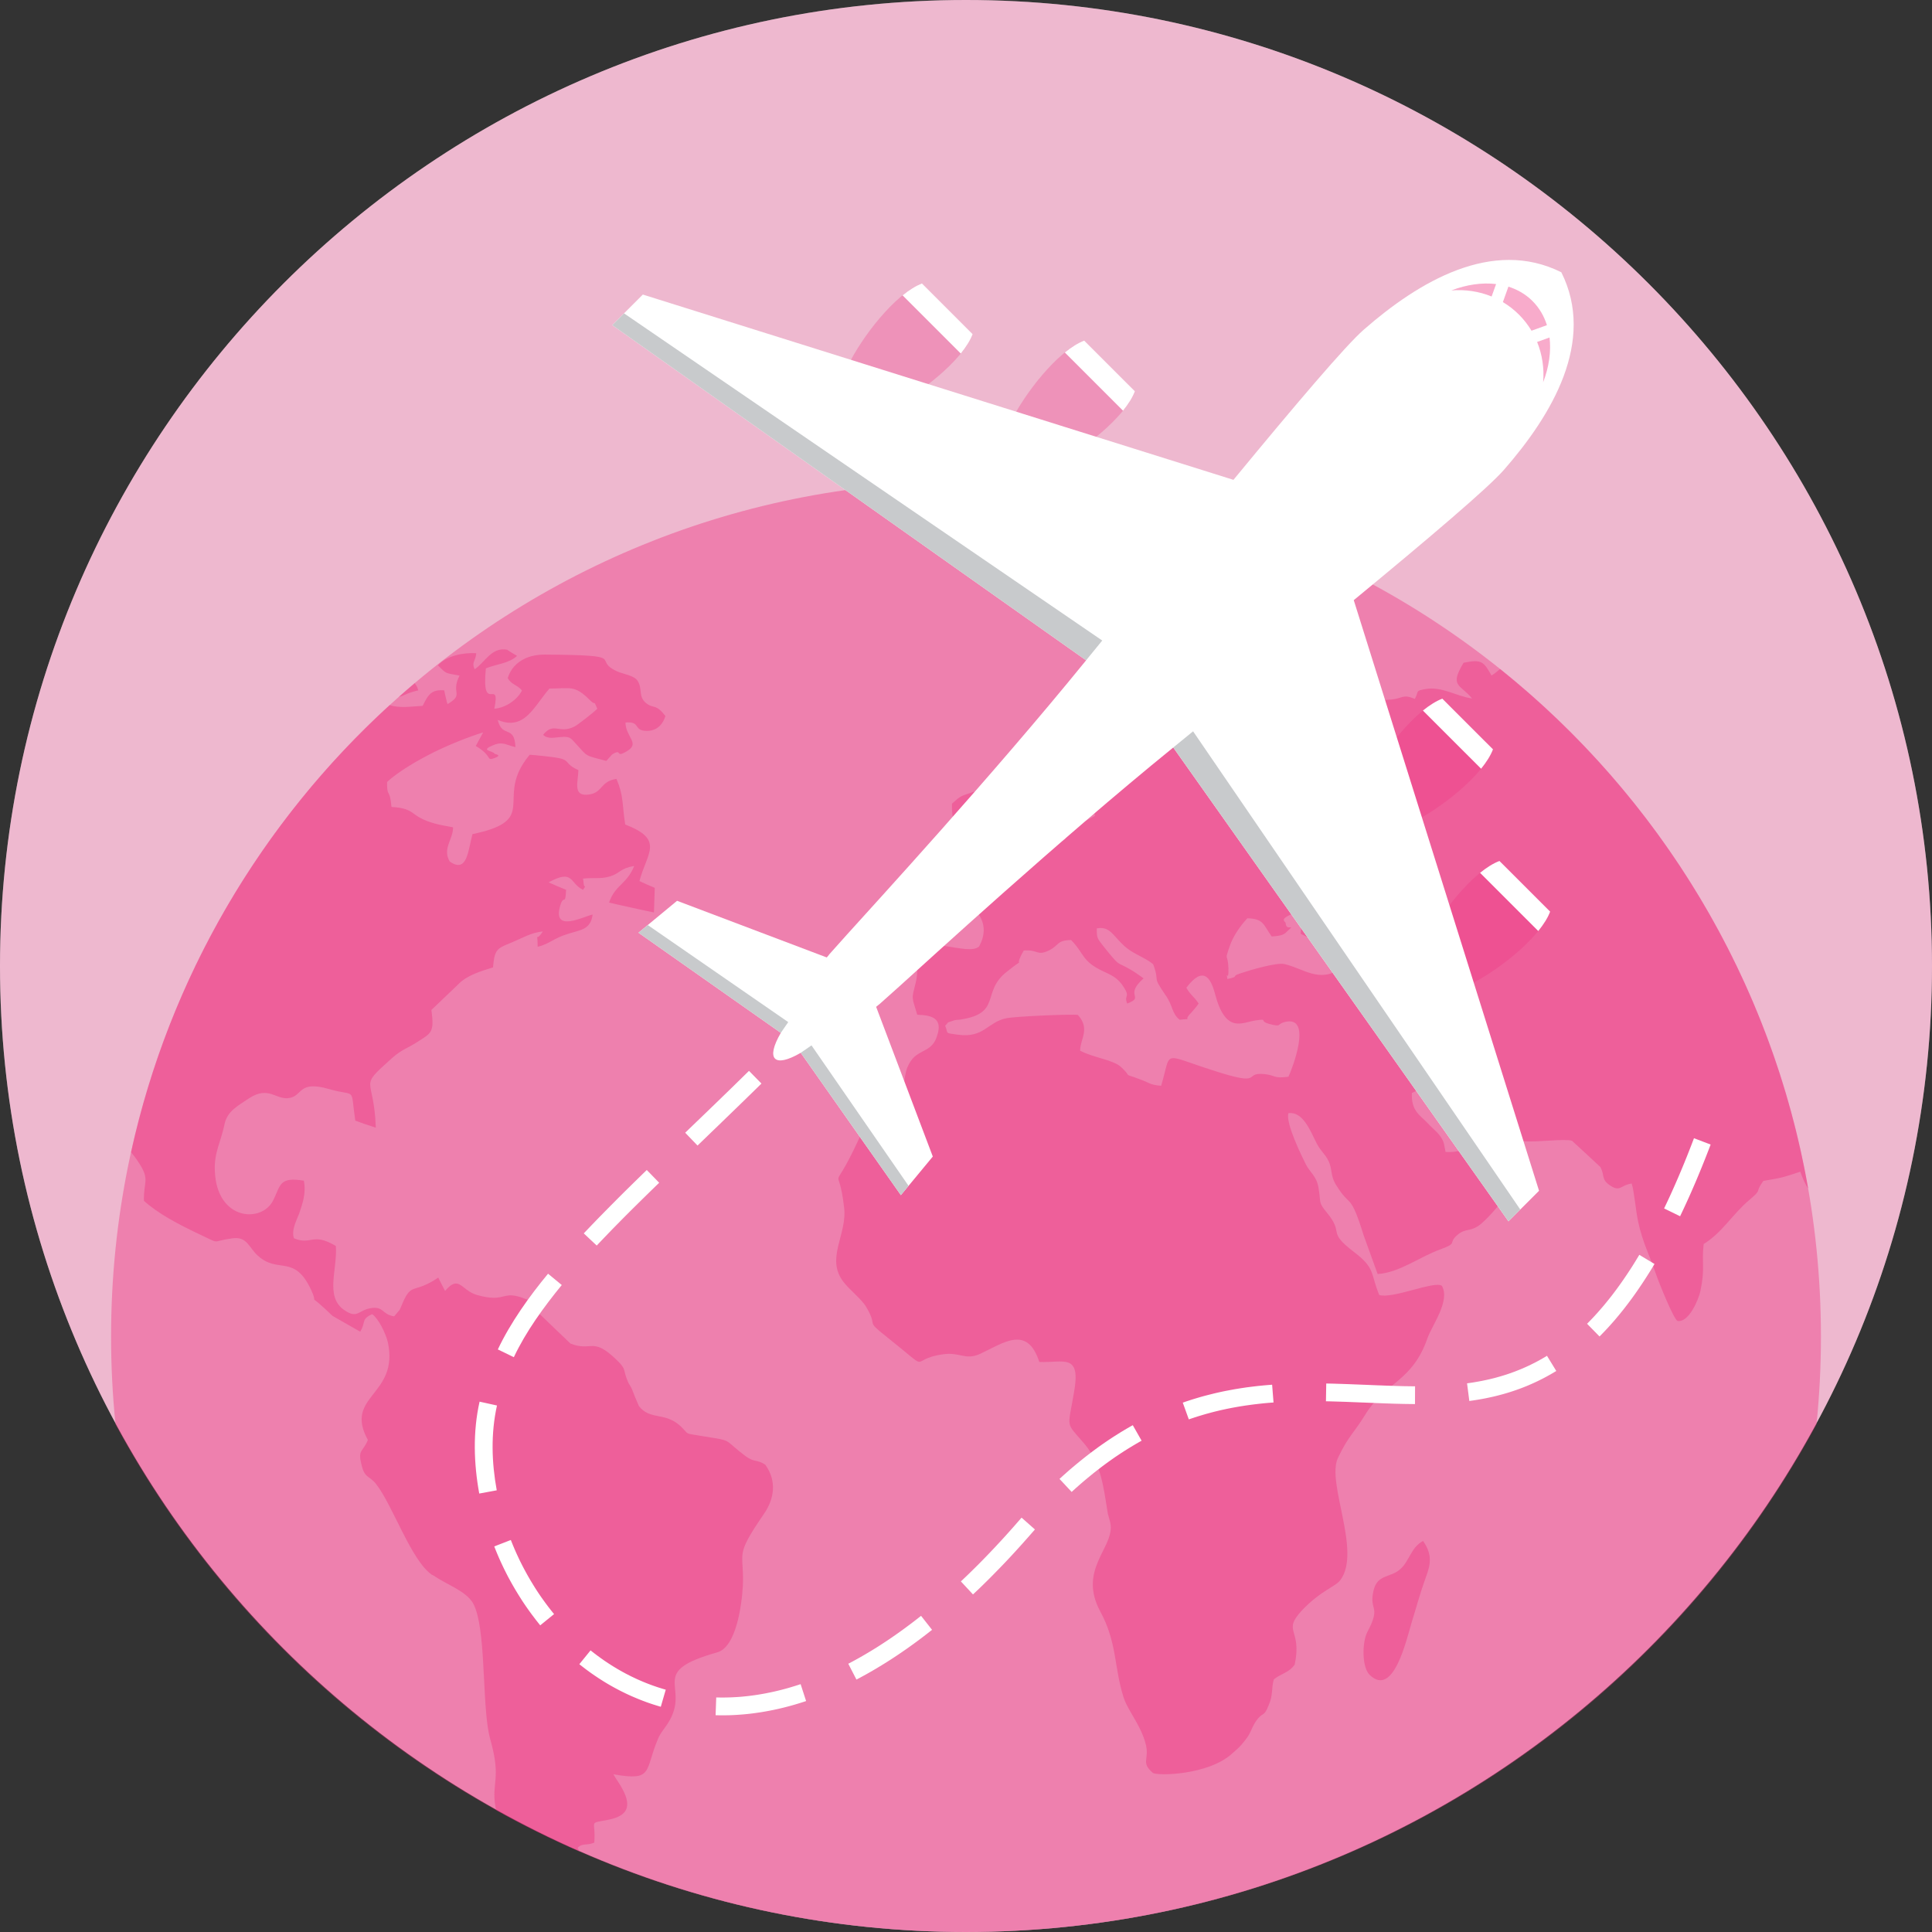 <svg width="104" height="104" viewBox="0 0 104 104" fill="none" xmlns="http://www.w3.org/2000/svg">
<rect x="0" y="0" width="104" height="104" fill="#333333" stroke="none"/>
<g clip-path="url(#clip0_443:4017)">
<path d="M52 104C80.641 104 104 80.64 104 52C104 23.359 80.641 0 52 0C23.359 0 0 23.36 0 52C0 80.64 23.36 104 52 104Z" fill="white"/>
<path d="M52 104C80.641 104 104 80.64 104 52C104 23.359 80.641 0 52 0C23.359 0 0 23.36 0 52C0 80.64 23.36 104 52 104Z" fill="#C30052" fill-opacity="0.28"/>
<path d="M52.001 25.928C77.419 25.928 98.022 46.532 98.022 71.95C98.022 73.546 97.941 75.122 97.783 76.675C88.995 92.945 71.79 104 52.001 104C32.211 104 15.007 92.946 6.219 76.676C6.06 75.123 5.979 73.546 5.979 71.95C5.979 46.531 26.584 25.928 52.001 25.928Z" fill="#ED2E7E" fill-opacity="0.4"/>
<path d="M80.754 36.017C89.312 42.874 95.368 52.722 97.334 63.98C97.195 63.767 97.053 63.487 96.911 63.072C96.012 63.367 95.983 63.391 94.922 63.568L94.875 63.633C94.453 64.234 94.896 63.98 94.154 64.606C93.272 65.349 92.696 66.364 91.709 66.965C91.59 68.016 91.797 68.252 91.532 69.502C91.429 69.963 90.913 71.201 90.308 71.107C90.117 71.071 89.306 69.066 89.115 68.511C88.791 67.567 88.423 66.871 88.187 65.786C88.055 65.207 87.966 64.098 87.834 63.709C87.2 63.802 87.228 64.205 86.624 63.78C86.197 63.472 86.39 63.284 86.152 62.824C85.652 62.352 85.136 61.88 84.621 61.408C84.222 61.279 82.691 61.502 82.041 61.431C80.878 61.324 80.775 61.396 80.083 60.464C78.859 60.524 78.963 60.983 77.769 59.956C76.988 59.296 77.135 58.234 76.001 58.835C75.958 59.803 76.429 60.017 76.856 60.464C77.165 60.806 77.548 61.042 77.71 61.502C77.725 61.515 77.799 61.95 77.814 62.009C78.919 62.081 79.183 61.55 79.788 61.102C80.378 61.656 79.803 61.751 80.657 62.187C81.335 62.53 81.203 62.329 81.643 62.883C81.865 63.626 80.127 65.644 79.551 66.01C79.109 66.293 78.875 66.128 78.476 66.456C77.887 66.954 78.55 66.882 77.519 67.259C76.414 67.661 75.323 68.51 74.159 68.581C73.909 67.896 73.659 67.201 73.408 66.505C72.671 64.133 72.7 65.054 71.948 63.827C71.594 63.295 71.742 62.953 71.506 62.481C71.343 62.128 71.094 61.974 70.872 61.538C70.534 60.866 70.137 59.816 69.355 59.922C69.193 60.452 70.076 62.246 70.297 62.682C70.518 63.119 70.872 63.308 70.975 63.933C71.122 64.794 70.946 64.687 71.417 65.265C72.405 66.455 71.373 66.244 72.906 67.411C74.054 68.286 73.76 68.544 74.246 69.713C74.998 69.925 77.237 68.924 77.619 69.218C78.076 70.031 77.09 71.329 76.84 72.037C76.014 74.409 74.57 74.374 73.465 76.191C72.862 77.171 72.581 77.3 72.021 78.481C71.387 79.814 73.302 83.507 72.154 85.053C71.904 85.406 71.093 85.619 70.077 86.694C69.001 87.861 70.106 87.661 69.693 89.607C69.37 90.055 68.972 90.078 68.574 90.398C68.427 90.857 68.545 91.222 68.294 91.79C68.028 92.474 67.985 92.108 67.6 92.663C67.321 93.099 67.351 93.276 67.026 93.677C66.747 94.044 66.598 94.148 66.335 94.386C65.052 95.566 62.297 95.601 62.061 95.436C61.412 94.882 61.855 94.74 61.694 93.962C61.536 93.277 61.173 92.703 60.87 92.175L60.839 92.121C60.693 91.862 60.559 91.613 60.485 91.377C59.954 89.701 60.147 88.429 59.219 86.729C58.054 84.534 59.866 83.39 59.792 82.151C59.763 81.82 59.646 81.62 59.615 81.36C59.394 79.991 59.263 78.765 58.349 77.69C57.346 76.523 57.479 76.935 57.803 75.013C58.215 72.806 57.273 73.372 55.946 73.314C55.297 71.309 54.03 72.286 52.763 72.877C51.967 73.242 51.673 72.771 50.773 72.901C48.769 73.172 50.346 74.034 47.664 71.91C46.544 71.025 47.295 71.473 46.633 70.364C46.413 69.962 45.734 69.432 45.424 69.03C44.408 67.756 45.616 66.469 45.439 65.007C45.129 62.293 44.687 64.652 46.205 61.372C47.002 59.626 48.209 59.615 48.52 58.836C48.785 58.14 48.608 57.644 49.109 57.007C49.551 56.488 50.185 56.594 50.436 55.78C50.789 54.777 50.111 54.649 49.375 54.623C49.066 53.573 49.066 53.832 49.3 52.865C49.434 52.322 49.316 52.062 49.434 51.52C49.728 50.163 52.042 51.508 52.705 50.953C53.014 50.375 53.059 49.809 52.705 49.254C52.336 48.699 51.85 48.77 51.6 48.24C52.16 47.862 51.747 48.193 52.233 48.086C52.808 47.956 52.733 47.79 53.412 47.662C54.017 47.542 54.401 46.989 54.989 46.612C55.828 46.069 55.431 45.584 56.448 45.42C58.083 45.136 57.022 45.184 57.2 43.661C57.45 43.568 57.685 43.46 57.92 43.355C58.436 44.027 57.788 43.756 58.407 44.204C58.569 44.11 58.76 44.016 58.938 43.922C58.848 43.19 58.511 43.331 58.289 42.424C57.478 42.553 57.184 43.237 56.536 42.99C55.902 42.754 55.873 41.845 55.902 41.09C56.138 40.524 57.316 40.217 57.772 40.075C58.511 39.827 58.406 39.332 59.084 38.658C59.968 37.773 59.319 38.67 59.747 37.527C60.72 37.49 60.263 37.455 60.837 37.161L60.866 37.15L60.925 37.125C61.265 36.972 61.707 36.937 62.149 36.784C63.769 36.242 64.432 36.513 65.611 36.995C66.524 37.373 69.28 37.384 69.486 38.542C68.824 39.236 68.19 38.73 67.232 38.79C67.408 39.686 67.481 39.686 68.293 39.933C68.426 39.508 68.234 39.674 68.455 39.402C68.721 39.461 68.986 39.508 69.251 39.557C69.517 38.648 69.826 38.778 70.726 38.671C70.577 38.045 70.415 38.223 70.754 37.728C71.684 37.823 70.931 37.741 71.388 38.484C72.036 38.4 72.671 37.681 73.568 37.587C74.128 37.528 74.099 37.741 74.894 37.657C75.542 37.587 75.512 37.35 76.162 37.622C76.397 37.185 76.162 37.197 76.737 37.091C77.62 36.938 78.387 37.48 79.241 37.599C78.609 36.821 78.003 36.973 78.785 35.676C79.772 35.475 79.86 35.617 80.288 36.361C80.53 36.225 80.633 36.088 80.753 36.018L80.754 36.017ZM31.192 99.665C29.66 98.995 28.166 98.253 26.715 97.445C26.697 97.384 26.681 97.319 26.667 97.243C26.446 95.932 27.006 95.79 26.386 93.607C25.98 92.163 26.143 88.743 25.713 86.989C25.645 86.71 25.56 86.472 25.458 86.291C25.061 85.632 24.087 85.325 23.308 84.793C23.263 84.783 23.234 84.77 23.22 84.746C22.144 83.991 21.127 81.029 20.272 79.921C19.875 79.389 19.625 79.625 19.447 78.788C19.256 78.021 19.55 78.152 19.802 77.513C18.49 75.106 21.496 75.141 20.878 72.251C20.745 71.72 20.363 70.977 20.038 70.742C19.419 71.013 19.713 71.165 19.389 71.685C18.889 71.401 18.388 71.117 17.902 70.836C16.384 69.372 17.194 70.433 16.768 69.478C15.854 67.472 14.983 68.594 13.893 67.603C13.406 67.189 13.318 66.54 12.509 66.659C11.285 66.824 11.963 67.013 10.696 66.422C9.62 65.914 8.501 65.325 7.748 64.64C7.719 63.578 8.103 63.53 7.44 62.54C7.322 62.356 7.19 62.186 7.056 62.022C9.129 52.589 14.094 44.241 20.977 37.955C21.512 38.142 22.219 38.019 22.75 37.997C22.94 37.644 23.058 37.336 23.398 37.206C23.53 37.16 23.693 37.148 23.913 37.16C23.942 37.335 23.987 37.513 24.032 37.69C24.032 37.703 24.061 37.82 24.047 37.797C24.061 37.772 24.076 37.867 24.09 37.902C25.019 37.359 24.238 37.347 24.738 36.368C23.957 36.214 24.061 36.308 23.574 35.812C24.047 35.294 24.958 35.116 25.637 35.164C25.592 35.637 25.371 35.625 25.549 36.025C26.08 35.695 26.448 34.811 27.302 34.975C27.464 35.093 27.657 35.2 27.833 35.306C27.39 35.718 26.728 35.743 26.154 35.978C25.902 38.54 26.964 36.392 26.61 38.15C27.243 38.103 27.862 37.643 28.097 37.171C27.862 36.864 27.522 36.864 27.332 36.498C27.48 36.026 27.797 35.669 28.246 35.456C28.549 35.312 28.911 35.236 29.322 35.236C34.007 35.271 31.782 35.483 33.227 36.145C33.55 36.285 34.124 36.358 34.317 36.64C34.611 37.089 34.332 37.513 34.803 37.867C35.215 38.174 35.275 37.855 35.82 38.541C35.703 38.929 35.422 39.331 34.848 39.343C34.052 39.354 34.523 38.811 33.669 38.894C33.685 39.696 34.479 40.003 33.742 40.44C33.093 40.83 33.505 40.299 33.02 40.57C33.005 40.582 32.961 40.606 32.947 40.618C32.918 40.641 32.888 40.677 32.873 40.7C32.785 40.795 32.711 40.878 32.638 40.961C31.46 40.641 31.681 40.784 30.973 40.005C30.709 39.711 30.664 39.639 30.192 39.675C29.898 39.686 29.515 39.816 29.235 39.557C29.81 38.837 30.09 39.533 30.93 39.107C31.077 39.036 32.005 38.317 32.153 38.151C31.903 37.584 32.123 38.056 31.756 37.691C30.931 36.854 30.693 37.065 29.576 37.065C29.052 37.668 28.659 38.414 28.088 38.741C27.743 38.939 27.333 38.984 26.791 38.752C27.041 39.768 27.689 38.989 27.747 40.215C27.32 40.133 27.099 39.92 26.657 40.074C25.714 40.427 26.554 40.392 26.627 40.581C26.627 40.593 27.069 40.64 26.627 40.805C26.14 40.982 26.553 40.711 25.611 40.156C25.743 39.921 25.877 39.673 26.009 39.425C25.243 39.662 24.285 40.039 23.387 40.475C22.369 40.983 21.412 41.562 20.837 42.092C20.822 42.977 20.984 42.386 21.073 43.438C22.443 43.52 22.001 43.931 23.372 44.322C23.635 44.394 23.976 44.464 24.389 44.535C24.389 45.196 23.799 45.691 24.21 46.376C25.168 47.047 25.197 45.738 25.434 44.901C28.677 44.224 27.114 43.271 27.952 41.486C28.078 41.22 28.256 40.936 28.513 40.629C28.763 40.641 29.779 40.748 30.001 40.794C30.738 40.923 30.34 41.101 31.136 41.455C31.121 42.093 30.798 42.918 31.74 42.765C32.463 42.637 32.301 42.069 33.184 41.927C33.581 42.86 33.479 43.261 33.655 44.382C35.777 45.208 34.834 45.88 34.421 47.427C34.687 47.556 34.966 47.675 35.246 47.792C35.232 48.241 35.216 48.678 35.202 49.115C35.158 49.115 32.932 48.63 32.786 48.584C33.124 47.616 33.743 47.604 34.141 46.614C33.346 46.755 33.404 47.002 32.83 47.179C32.315 47.333 31.917 47.226 31.372 47.298C31.18 47.934 31.357 46.742 31.417 47.556C31.446 47.863 31.594 47.569 31.387 47.898C30.649 47.556 30.901 46.754 29.53 47.496C29.839 47.638 30.148 47.768 30.473 47.898C30.43 48.805 30.356 48.121 30.164 48.724C29.692 50.269 31.445 49.313 31.903 49.231C31.784 50.046 31.283 50.046 30.576 50.269C29.796 50.505 29.56 50.824 28.941 50.966C28.941 49.998 28.794 50.812 29.22 50.14C28.601 50.199 28.144 50.482 27.555 50.73L27.497 50.753C26.74 51.062 26.625 51.108 26.538 52.075C25.89 52.275 25.138 52.501 24.681 52.973C24.225 53.409 23.767 53.844 23.325 54.269C23.282 54.305 23.25 54.341 23.223 54.364C23.386 55.579 23.223 55.603 22.485 56.076C21.867 56.476 21.66 56.465 21.086 56.972C19.244 58.624 20.129 57.856 20.23 60.701C19.848 60.584 19.48 60.453 19.126 60.324C18.846 58.435 19.228 59.062 17.711 58.624C16.075 58.153 16.296 58.955 15.618 59.096C14.867 59.26 14.498 58.411 13.408 59.12C12.805 59.532 12.23 59.803 12.082 60.534C11.906 61.42 11.508 62.067 11.566 63.048C11.671 65.704 14.086 65.856 14.706 64.617C15.117 63.792 15.015 63.343 16.356 63.555C16.488 64.264 16.282 64.782 16.104 65.326C15.987 65.644 15.662 66.222 15.825 66.66C16.783 67.049 16.812 66.317 18.079 67.072C18.169 68.334 17.505 69.749 18.477 70.481C19.228 71.036 19.273 70.54 19.935 70.423C20.672 70.294 20.54 70.754 21.218 70.86C21.601 70.388 21.439 70.684 21.69 70.104C22.132 69.103 22.25 69.574 23.296 68.961C23.398 68.902 23.487 68.842 23.591 68.772C23.708 69.019 23.841 69.256 23.958 69.492C24.724 68.583 24.812 69.468 25.697 69.716C26.078 69.82 26.348 69.857 26.557 69.86C27.2 69.87 27.266 69.557 28.143 69.868C28.247 69.916 28.379 69.951 28.498 69.987C28.512 69.987 28.556 70.01 28.556 70.035C28.572 70.047 28.615 70.082 28.63 70.095C28.777 70.259 28.793 70.425 28.91 70.602C29.514 71.18 30.119 71.758 30.708 72.324C31.871 72.785 31.871 71.922 33.198 73.208C33.758 73.739 33.507 73.728 33.816 74.412C33.861 74.519 33.95 74.624 34.008 74.754C34.126 75.073 34.258 75.379 34.391 75.686C34.995 76.477 35.82 75.981 36.66 76.796C37.146 77.267 36.778 77.126 37.853 77.314C39.518 77.585 38.871 77.433 40.138 78.388C40.624 78.742 40.741 78.541 41.198 78.848C41.832 79.733 41.67 80.689 41.14 81.468C39.504 83.851 40.063 83.461 39.989 85.35C39.93 86.434 39.621 88.677 38.604 88.948C34.906 89.987 37.057 90.707 36.085 92.535C35.805 93.055 35.598 93.184 35.422 93.598C34.686 95.32 35.201 95.899 33.02 95.509C33.227 95.874 33.094 95.626 33.3 95.957C33.949 96.96 34.052 97.716 32.725 97.962C31.62 98.174 32.092 97.962 31.989 99.189C31.561 99.366 31.37 99.189 31.09 99.472L31.194 99.666L31.192 99.665ZM21.481 37.504C21.766 37.466 21.765 37.343 22.512 37.161C22.453 36.914 22.408 36.914 22.35 36.82L22.327 36.773C22.043 37.013 21.76 37.258 21.481 37.505V37.504ZM60.867 51.187L60.838 51.166C60.735 51.096 60.633 51.025 60.545 50.943C59.896 50.364 59.762 49.846 59.042 49.975C59.026 50.518 59.101 50.541 59.365 50.896C60.367 52.146 60.058 51.722 60.838 52.182L60.867 52.199C61.052 52.305 61.266 52.453 61.56 52.666C60.558 53.549 61.486 53.644 60.867 53.939L60.838 53.953C60.778 53.976 60.721 54 60.677 54.023C60.469 53.504 60.926 53.752 60.396 52.997C60.102 52.608 59.822 52.489 59.365 52.275C58.215 51.733 58.363 51.309 57.656 50.601C56.859 50.625 57.038 50.873 56.478 51.156C55.8 51.485 55.903 51.098 55.107 51.167C54.459 52.313 55.386 51.357 54.208 52.3C52.793 53.397 53.958 54.542 51.689 54.885C51.527 54.909 51.468 54.885 51.306 54.943C50.878 55.096 51.128 54.967 50.878 55.215C51.07 55.664 50.805 55.592 51.571 55.699C52.971 55.886 53.148 55.026 54.165 54.813C54.665 54.707 57.804 54.577 58.025 54.636C58.702 55.392 58.143 55.923 58.143 56.559C58.881 56.948 59.926 57.043 60.354 57.445C60.84 57.904 60.605 57.833 60.84 57.916L60.869 57.925C60.959 57.95 61.087 57.996 61.312 58.082C61.901 58.282 61.871 58.4 62.505 58.447C63.08 56.523 62.489 56.724 65.26 57.608C68.148 58.554 66.851 57.691 68.075 57.821C68.68 57.881 68.517 58.068 69.357 57.962C69.518 57.632 70.712 54.635 69.165 55.013C68.708 55.13 69.018 55.295 68.369 55.13C67.692 54.955 68.34 54.824 67.589 54.929C66.851 55.036 65.968 55.685 65.393 53.455C65.173 52.652 64.774 51.957 63.861 53.171C64.097 53.584 64.259 53.62 64.523 54.021C64.45 54.138 64.2 54.434 64.112 54.529C63.611 55.024 64.319 54.788 63.507 54.894C63.066 54.563 63.155 54.139 62.727 53.549C61.975 52.45 62.461 52.959 62.078 51.908C61.777 51.644 61.277 51.446 60.869 51.186H60.867V51.187ZM76.605 82.952C75.957 83.283 75.868 84.039 75.382 84.463C74.852 84.947 74.144 84.724 73.938 85.62C73.673 86.74 74.38 86.398 73.6 87.861C73.32 88.403 73.305 89.76 73.733 90.162C75.014 91.4 75.707 88.275 76.001 87.295C76.223 86.599 76.429 85.809 76.665 85.159C76.9 84.463 77.239 83.85 76.605 82.952ZM74.483 50.032C74.586 51.473 75.44 52.027 76.045 52.687C75.972 53.372 75.809 53.195 75.824 54.15C76.546 54.671 77.075 54.988 78.02 54.73C78.153 53.573 77.784 53.631 77.431 52.841C77.49 52.746 77.651 52.629 77.681 52.606C77.947 52.252 77.814 52.746 77.947 52.145C77.255 51.922 76.135 51.212 76.047 50.282C76.386 50.011 76.283 50.175 76.532 50.011C77.078 49.656 76.666 50.198 76.989 49.597C76.71 49.054 76.4 48.96 75.723 49.231C75.428 49.349 74.647 49.904 74.484 50.033L74.483 50.032ZM68.456 50.411C68 49.774 68.029 49.454 67.145 49.431C66.792 49.809 66.379 50.375 66.188 50.953C65.893 51.826 66.1 51.224 66.129 52.169C66.114 52.203 66.129 52.252 66.129 52.287C66.114 52.853 65.98 52.18 66.07 52.7C66.763 52.557 66.233 52.569 66.749 52.404C67.235 52.239 68.723 51.791 69.151 51.898C70.167 52.133 71.021 52.936 72.171 52.133C72.111 51.107 70.874 50.717 70.019 50.268C70.064 49.325 70.314 50.068 70.255 49.159C69.96 49.147 69.783 49.1 69.503 49.218C68.84 49.513 69.209 49.596 69.209 49.702C69.238 50.209 69.872 49.596 69.195 50.222C69.003 50.386 68.693 50.386 68.457 50.411H68.456ZM51.245 43.261C51.217 44.913 51.791 44.357 52.336 45.173C52.086 45.869 52.041 45.326 51.762 46.045C51.512 46.647 51.82 46.105 51.658 47.154C52.086 47.178 52.719 47.025 53.279 46.977C54.076 46.906 54.06 46.836 54.34 46.021C53.899 45.479 53.457 44.936 53 44.394C52.424 43.519 53 44.122 52.823 43.39C52.691 43.13 52.572 42.872 52.455 42.611C51.688 42.872 51.762 42.801 51.245 43.261Z" fill="#ED2E7E" fill-opacity="0.4"/>
<path d="M80.368 40.337L79.923 39.892L78.086 38.055L77.64 37.609C76.191 38.159 74.376 40.535 73.66 42.035L73.883 42.258L75.72 44.095L75.943 44.318C77.442 43.601 79.819 41.788 80.368 40.338V40.337Z" fill="#ED2E7E" fill-opacity="0.27"/>
<path d="M80.368 40.337L79.922 39.892L78.085 38.055L77.64 37.609C77.305 37.737 76.952 37.961 76.595 38.249L79.728 41.381C80.016 41.026 80.24 40.672 80.368 40.338V40.337H80.368Z" fill="white"/>
<path d="M83.444 49.073L82.998 48.627L81.161 46.79L80.716 46.344C79.266 46.894 77.451 49.271 76.736 50.77L76.959 50.993L78.796 52.83L79.019 53.053C80.519 52.337 82.895 50.523 83.445 49.073H83.444Z" fill="#ED2E7E" fill-opacity="0.27"/>
<path d="M83.445 49.073L82.999 48.628L81.162 46.79L80.716 46.346C80.381 46.472 80.028 46.696 79.672 46.985L82.805 50.118C83.093 49.762 83.318 49.409 83.444 49.074V49.073H83.445Z" fill="white"/>
<path d="M58.365 18.334L58.81 18.78L60.647 20.617L61.093 21.062C60.543 22.512 58.167 24.326 56.668 25.043L56.444 24.82L54.607 22.983L54.384 22.759C55.101 21.261 56.914 18.884 58.364 18.334H58.365Z" fill="#ED2E7E" fill-opacity="0.27"/>
<path d="M58.364 18.334L58.81 18.78L60.647 20.617L61.093 21.062C60.966 21.397 60.742 21.751 60.453 22.107L57.32 18.974C57.676 18.685 58.029 18.461 58.364 18.334Z" fill="white"/>
<path d="M49.629 15.258L50.075 15.704L51.912 17.541L52.358 17.987C51.808 19.436 49.431 21.251 47.932 21.967L47.709 21.744L45.872 19.906L45.648 19.683C46.365 18.185 48.179 15.807 49.628 15.258L49.629 15.258Z" fill="#ED2E7E" fill-opacity="0.27"/>
<path d="M49.63 15.258L50.076 15.704L51.913 17.541L52.358 17.987C52.231 18.322 52.007 18.675 51.719 19.031L48.586 15.898C48.941 15.609 49.295 15.385 49.63 15.258Z" fill="white"/>
<path d="M43.104 56.672L48.494 64.335L50.213 62.257L47.163 54.199C47.546 53.868 46.826 54.523 48.401 53.107C49.975 51.69 56.892 45.331 63.157 40.238L81.201 65.745L82.847 64.1L72.873 32.307C76.95 28.947 80.104 26.266 80.954 25.295C83.552 22.327 85.902 18.368 84.047 14.657C80.335 12.801 76.377 15.152 73.409 17.749C72.437 18.599 69.757 21.753 66.397 25.83L34.604 15.856L32.959 17.502L58.465 35.546C53.373 41.812 47.013 48.728 45.597 50.303C44.18 51.877 44.836 51.158 44.505 51.54L36.447 48.49L34.369 50.209L42.032 55.599C41.2 57.031 41.674 57.505 43.105 56.672H43.104V56.672Z" fill="white"/>
<path d="M43.104 56.672L48.494 64.335L48.908 63.834L43.683 56.273L43.104 56.672H43.104V56.672Z" fill="#C8CACC"/>
<path d="M34.869 49.794L34.368 50.209L42.031 55.599L42.431 55.02L34.868 49.794H34.869Z" fill="#C8CACC"/>
<path d="M63.158 40.237L81.202 65.745L81.837 65.109L64.224 39.367L63.158 40.237Z" fill="#C8CACC"/>
<path d="M33.592 16.867L32.958 17.502L58.464 35.546L59.334 34.48L33.591 16.868L33.592 16.867Z" fill="#C8CACC"/>
<path d="M82.496 16.206C82.13 15.841 81.689 15.584 81.198 15.431L80.901 16.262C81.21 16.447 81.501 16.672 81.766 16.936C82.031 17.202 82.256 17.493 82.441 17.802L83.271 17.504C83.118 17.014 82.862 16.573 82.496 16.207H82.496V16.206ZM80.535 15.291C79.778 15.2 78.947 15.319 78.124 15.635C78.866 15.573 79.611 15.681 80.294 15.96L80.535 15.291ZM82.743 18.408C83.023 19.092 83.13 19.836 83.068 20.578C83.385 19.755 83.503 18.925 83.412 18.168L82.743 18.408Z" fill="#ED2E7E" fill-opacity="0.4"/>
<path d="M37.547 61.667L37.554 61.66L37.663 61.555L37.771 61.451L37.88 61.345L37.99 61.239L38.1 61.133L38.21 61.026L38.321 60.919L38.433 60.812L38.545 60.704L38.657 60.596L38.77 60.487L38.882 60.378L38.996 60.268L39.109 60.157L39.224 60.047L39.339 59.936L39.454 59.824L39.57 59.712L39.686 59.6L39.803 59.486L39.92 59.373L40.037 59.259L40.154 59.145L40.272 59.029L40.391 58.914L40.51 58.798L40.629 58.681L40.749 58.564L40.869 58.446L40.989 58.328L40.319 57.645L40.198 57.762L40.079 57.879L39.96 57.995L39.841 58.113L39.722 58.228L39.605 58.343L39.488 58.458L39.371 58.572L39.255 58.686L39.138 58.798L39.022 58.911L38.906 59.023L38.791 59.135L38.676 59.247L38.561 59.358L38.447 59.468L38.333 59.578L38.22 59.687L38.107 59.797L37.995 59.905L37.882 60.013L37.77 60.121L37.659 60.228L37.548 60.335L37.437 60.441L37.327 60.547L37.217 60.653L37.108 60.758L36.999 60.864L36.89 60.969L36.884 60.975L37.548 61.665L37.547 61.667ZM91.187 61.272L91.074 61.568L90.96 61.861L90.847 62.149L90.733 62.432L90.619 62.712L90.504 62.987L90.39 63.258L90.275 63.525L90.161 63.787L90.046 64.045L89.931 64.3L89.816 64.551L89.7 64.796L89.585 65.039L89.579 65.05L90.44 65.471L90.448 65.454L90.566 65.206L90.684 64.953L90.802 64.697L90.92 64.437L91.037 64.174L91.154 63.905L91.272 63.633L91.388 63.356L91.504 63.077L91.621 62.792L91.737 62.503L91.853 62.21L91.969 61.913L92.084 61.611L91.189 61.271L91.187 61.272ZM88.244 67.548L88.185 67.646L88.068 67.839L87.951 68.029L87.834 68.215L87.715 68.397L87.597 68.576L87.479 68.751L87.361 68.923L87.242 69.092L87.124 69.257L87.006 69.419L86.887 69.578L86.769 69.733L86.649 69.885L86.53 70.034L86.41 70.181L86.291 70.323L86.171 70.463L86.052 70.599L85.932 70.733L85.813 70.864L85.693 70.991L85.573 71.116L85.453 71.238L85.432 71.259L86.103 71.943L86.132 71.914L86.26 71.783L86.388 71.65L86.516 71.514L86.643 71.375L86.77 71.233L86.897 71.089L87.022 70.941L87.148 70.79L87.274 70.635L87.4 70.478L87.524 70.318L87.649 70.154L87.774 69.988L87.898 69.818L88.022 69.645L88.145 69.469L88.268 69.288L88.392 69.105L88.514 68.919L88.637 68.729L88.759 68.536L88.882 68.339L89.004 68.138L89.062 68.04L88.241 67.546L88.244 67.548ZM83.278 72.981L83.275 72.982L83.152 73.057L83.029 73.129L82.906 73.198L82.783 73.266L82.659 73.332L82.536 73.394L82.412 73.456L82.289 73.515L82.165 73.573L82.041 73.628L81.916 73.682L81.791 73.733L81.667 73.783L81.542 73.832L81.416 73.878L81.29 73.923L81.165 73.966L81.039 74.007L80.912 74.047L80.785 74.085L80.658 74.121L80.531 74.157L80.404 74.19L80.276 74.222L80.147 74.252L80.019 74.281L79.89 74.308L79.761 74.335L79.632 74.359L79.502 74.382L79.372 74.405L79.241 74.426L79.111 74.445L78.98 74.464L78.972 74.465L79.094 75.415L79.11 75.413L79.251 75.393L79.39 75.372L79.529 75.35L79.669 75.326L79.809 75.301L79.949 75.275L80.088 75.246L80.226 75.216L80.364 75.186L80.503 75.153L80.642 75.118L80.781 75.081L80.92 75.044L81.057 75.004L81.195 74.963L81.332 74.92L81.469 74.875L81.607 74.828L81.744 74.779L81.88 74.729L82.017 74.676L82.153 74.622L82.289 74.565L82.425 74.506L82.561 74.445L82.696 74.383L82.831 74.318L82.966 74.251L83.101 74.182L83.236 74.11L83.37 74.036L83.504 73.96L83.638 73.882L83.772 73.802L83.775 73.8L83.275 72.984L83.278 72.981ZM76.17 74.625H76.154L76.016 74.624L75.877 74.622L75.738 74.62L75.598 74.618L75.459 74.615L75.319 74.611L75.178 74.607L75.037 74.603L74.896 74.598L74.754 74.593L74.612 74.589L74.471 74.583L74.328 74.577L74.185 74.573L74.041 74.567L73.897 74.561L73.754 74.555L73.61 74.549L73.466 74.543L73.321 74.538L73.176 74.532L73.031 74.526L72.885 74.521L72.739 74.515L72.592 74.509L72.445 74.504L72.298 74.499L72.15 74.494L72.002 74.49L71.854 74.485L71.706 74.481L71.556 74.478L71.407 74.475L71.392 74.474L71.376 75.432H71.389L71.535 75.434L71.682 75.438L71.828 75.442L71.974 75.447L72.12 75.451L72.266 75.456L72.412 75.46L72.557 75.466L72.703 75.472L72.848 75.478L72.993 75.483L73.137 75.489L73.281 75.495L73.426 75.5L73.57 75.506L73.715 75.512L73.859 75.517L74.004 75.523L74.148 75.529L74.291 75.534L74.435 75.54L74.58 75.546L74.722 75.55L74.866 75.555L75.009 75.56L75.153 75.564L75.297 75.567L75.44 75.571L75.583 75.574L75.725 75.576L75.868 75.578L76.011 75.58L76.153 75.581H76.169L76.173 74.623L76.17 74.625ZM68.473 74.54L68.349 74.549L68.193 74.562L68.035 74.576L67.88 74.591L67.722 74.607L67.564 74.625L67.407 74.644L67.249 74.664L67.091 74.684L66.932 74.708L66.772 74.732L66.613 74.758L66.454 74.784L66.294 74.814L66.134 74.844L65.973 74.874L65.812 74.907L65.651 74.942L65.489 74.979L65.327 75.017L65.165 75.058L65.001 75.099L64.839 75.141L64.676 75.186L64.513 75.233L64.349 75.282L64.185 75.332L64.021 75.385L63.856 75.439L63.691 75.497L63.669 75.504L63.994 76.406L64.007 76.401L64.163 76.348L64.317 76.297L64.472 76.247L64.627 76.2L64.782 76.154L64.937 76.109L65.09 76.067L65.244 76.026L65.398 75.986L65.552 75.949L65.705 75.912L65.858 75.879L66.01 75.846L66.162 75.815L66.314 75.785L66.467 75.757L66.619 75.73L66.771 75.704L66.923 75.68L67.074 75.657L67.226 75.636L67.377 75.615L67.528 75.596L67.68 75.578L67.83 75.561L67.98 75.545L68.131 75.53L68.28 75.517L68.43 75.505L68.554 75.496L68.479 74.541L68.473 74.54ZM60.977 76.719L60.849 76.79L60.679 76.888L60.51 76.988L60.34 77.09L60.169 77.197L59.999 77.304L59.828 77.415L59.658 77.528L59.488 77.644L59.317 77.762L59.145 77.884L58.974 78.009L58.803 78.136L58.631 78.266L58.459 78.399L58.288 78.535L58.115 78.674L57.942 78.816L57.77 78.96L57.596 79.107L57.423 79.259L57.25 79.413L57.077 79.57L57.034 79.61L57.687 80.311L57.723 80.278L57.89 80.126L58.057 79.978L58.223 79.833L58.389 79.692L58.555 79.553L58.721 79.417L58.885 79.283L59.05 79.154L59.214 79.027L59.378 78.903L59.542 78.781L59.706 78.662L59.869 78.547L60.032 78.433L60.195 78.324L60.357 78.216L60.519 78.111L60.681 78.009L60.843 77.909L61.004 77.812L61.165 77.717L61.325 77.624L61.453 77.553L60.979 76.72L60.977 76.719ZM54.993 81.695L54.976 81.713L54.8 81.914L54.628 82.111L54.457 82.305L54.285 82.497L54.114 82.687L53.943 82.875L53.772 83.059L53.603 83.241L53.433 83.422L53.264 83.6L53.095 83.775L52.926 83.949L52.758 84.12L52.59 84.289L52.422 84.455L52.255 84.619L52.089 84.781L51.922 84.941L51.756 85.098L51.724 85.127L52.376 85.828L52.412 85.795L52.583 85.634L52.754 85.471L52.925 85.305L53.095 85.137L53.267 84.967L53.439 84.794L53.61 84.618L53.783 84.442L53.956 84.263L54.129 84.082L54.302 83.898L54.475 83.712L54.649 83.523L54.823 83.332L54.998 83.139L55.172 82.943L55.348 82.745L55.523 82.545L55.694 82.35L55.711 82.332L54.994 81.697L54.993 81.695ZM49.581 86.98L49.465 87.071L49.306 87.196L49.145 87.319L48.986 87.44L48.826 87.559L48.668 87.676L48.51 87.791L48.352 87.903L48.195 88.014L48.038 88.123L47.882 88.23L47.725 88.335L47.569 88.438L47.414 88.539L47.26 88.638L47.105 88.735L46.951 88.83L46.797 88.923L46.644 89.014L46.492 89.103L46.34 89.191L46.188 89.276L46.037 89.36L45.886 89.442L45.735 89.522L45.663 89.559L46.102 90.411L46.182 90.37L46.34 90.286L46.497 90.2L46.655 90.113L46.814 90.023L46.972 89.932L47.131 89.839L47.29 89.743L47.45 89.647L47.61 89.548L47.771 89.447L47.932 89.345L48.093 89.24L48.255 89.133L48.417 89.024L48.579 88.913L48.742 88.801L48.906 88.686L49.069 88.569L49.233 88.45L49.397 88.329L49.562 88.206L49.727 88.081L49.893 87.953L50.058 87.824L50.172 87.733L49.58 86.98L49.581 86.98ZM43.096 90.659L42.97 90.7L42.829 90.745L42.688 90.788L42.549 90.83L42.41 90.871L42.271 90.909L42.133 90.946L41.995 90.981L41.858 91.015L41.722 91.047L41.586 91.077L41.45 91.106L41.315 91.133L41.181 91.16L41.047 91.184L40.913 91.207L40.78 91.229L40.648 91.249L40.516 91.267L40.385 91.284L40.254 91.3L40.124 91.314L39.994 91.327L39.865 91.339L39.736 91.348L39.608 91.356L39.48 91.363L39.353 91.369L39.226 91.373L39.1 91.376L38.976 91.378H38.851L38.726 91.377L38.603 91.375L38.555 91.373L38.521 92.33L38.58 92.332L38.714 92.335L38.848 92.336H38.983L39.119 92.334L39.255 92.331L39.391 92.326L39.528 92.32L39.667 92.312L39.805 92.302L39.944 92.292L40.083 92.28L40.223 92.266L40.363 92.251L40.504 92.234L40.646 92.215L40.786 92.195L40.929 92.174L41.072 92.151L41.215 92.126L41.359 92.1L41.503 92.072L41.648 92.043L41.792 92.012L41.938 91.979L42.084 91.945L42.23 91.909L42.377 91.871L42.524 91.832L42.672 91.791L42.821 91.748L42.969 91.703L43.118 91.657L43.267 91.61L43.393 91.568L43.097 90.657L43.096 90.659ZM35.838 90.956L35.791 90.943L35.681 90.911L35.572 90.877L35.463 90.843L35.354 90.807L35.245 90.769L35.137 90.732L35.031 90.693L34.924 90.653L34.818 90.612L34.713 90.569L34.608 90.526L34.504 90.482L34.401 90.437L34.297 90.391L34.195 90.343L34.094 90.295L33.992 90.247L33.891 90.197L33.792 90.146L33.693 90.095L33.594 90.041L33.495 89.988L33.398 89.933L33.301 89.877L33.204 89.821L33.108 89.763L33.013 89.705L32.918 89.646L32.824 89.585L32.73 89.525L32.638 89.463L32.545 89.401L32.454 89.337L32.363 89.273L32.272 89.207L32.182 89.142L32.093 89.075L32.004 89.008L31.916 88.94L31.829 88.871L31.79 88.84L31.186 89.584L31.231 89.62L31.325 89.694L31.42 89.767L31.515 89.84L31.611 89.912L31.708 89.983L31.805 90.053L31.904 90.122L32.004 90.191L32.103 90.257L32.203 90.324L32.305 90.39L32.406 90.454L32.508 90.519L32.611 90.582L32.715 90.644L32.82 90.705L32.925 90.765L33.031 90.824L33.138 90.882L33.245 90.939L33.353 90.996L33.462 91.051L33.57 91.104L33.68 91.158L33.791 91.21L33.901 91.261L34.013 91.311L34.126 91.359L34.239 91.407L34.352 91.454L34.466 91.5L34.582 91.545L34.697 91.588L34.813 91.632L34.931 91.673L35.048 91.713L35.166 91.752L35.285 91.789L35.404 91.826L35.525 91.862L35.571 91.875L35.838 90.954V90.956ZM29.826 86.888L29.787 86.839L29.717 86.753L29.648 86.667L29.58 86.579L29.512 86.491L29.446 86.403L29.38 86.315L29.315 86.226L29.25 86.136L29.186 86.046L29.122 85.956L29.06 85.865L28.998 85.774L28.937 85.682L28.877 85.59L28.817 85.497L28.759 85.404L28.701 85.31L28.644 85.216L28.587 85.123L28.531 85.028L28.476 84.933L28.421 84.838L28.368 84.743L28.315 84.647L28.263 84.551L28.211 84.455L28.16 84.358L28.11 84.261L28.061 84.164L28.012 84.067L27.964 83.97L27.918 83.871L27.872 83.773L27.826 83.674L27.782 83.576L27.738 83.477L27.695 83.379L27.653 83.279L27.612 83.181L27.571 83.081L27.531 82.982L27.498 82.898L26.606 83.244L26.642 83.335L26.684 83.441L26.727 83.547L26.771 83.653L26.816 83.758L26.861 83.863L26.908 83.969L26.956 84.075L27.005 84.18L27.054 84.284L27.103 84.388L27.154 84.492L27.206 84.596L27.258 84.7L27.311 84.803L27.364 84.905L27.42 85.007L27.475 85.108L27.531 85.21L27.589 85.312L27.647 85.413L27.706 85.514L27.765 85.614L27.826 85.714L27.887 85.814L27.948 85.912L28.011 86.012L28.073 86.11L28.137 86.209L28.202 86.306L28.267 86.403L28.334 86.5L28.402 86.597L28.469 86.692L28.539 86.788L28.608 86.883L28.679 86.977L28.75 87.071L28.821 87.165L28.893 87.258L28.967 87.351L29.041 87.444L29.081 87.492L29.824 86.888H29.826ZM26.74 80.225C26.463 78.706 26.418 77.173 26.752 75.658L25.816 75.452C25.451 77.068 25.501 78.776 25.798 80.398L26.74 80.224V80.225ZM27.66 73.058C28.31 71.678 29.277 70.351 30.24 69.173L29.502 68.564C28.496 69.778 27.472 71.211 26.799 72.64L27.66 73.058ZM32.124 67.046L32.13 67.039L32.212 66.953L32.294 66.866L32.376 66.78L32.46 66.693L32.543 66.605L32.627 66.518L32.711 66.431L32.796 66.343L32.882 66.254L32.967 66.166L33.053 66.078L33.141 65.989L33.228 65.9L33.316 65.811L33.404 65.721L33.493 65.631L33.583 65.54L33.673 65.449L33.763 65.359L33.854 65.268L33.945 65.177L34.038 65.085L34.131 64.993L34.224 64.901L34.318 64.808L34.412 64.716L34.506 64.623L34.601 64.529L34.697 64.435L34.792 64.341L34.889 64.247L34.986 64.152L35.083 64.057L35.181 63.962L35.279 63.866L35.378 63.77L35.477 63.674L35.484 63.668L34.816 62.981L34.809 62.988L34.71 63.084L34.61 63.181L34.512 63.277L34.413 63.373L34.316 63.468L34.218 63.564L34.121 63.658L34.025 63.753L33.929 63.848L33.834 63.941L33.738 64.035L33.643 64.129L33.549 64.222L33.455 64.316L33.362 64.409L33.27 64.501L33.177 64.594L33.086 64.686L32.995 64.777L32.904 64.869L32.814 64.96L32.724 65.051L32.635 65.142L32.545 65.232L32.457 65.322L32.369 65.412L32.281 65.501L32.194 65.591L32.107 65.68L32.021 65.769L31.936 65.858L31.85 65.947L31.766 66.035L31.682 66.123L31.598 66.211L31.514 66.299L31.432 66.386L31.425 66.394L32.123 67.05V67.046H32.124Z" fill="white"/>
</g>
<defs>
<clipPath id="clip0_443:4017">
<rect width="104" height="104" fill="white"/>
</clipPath>
</defs>
</svg>

